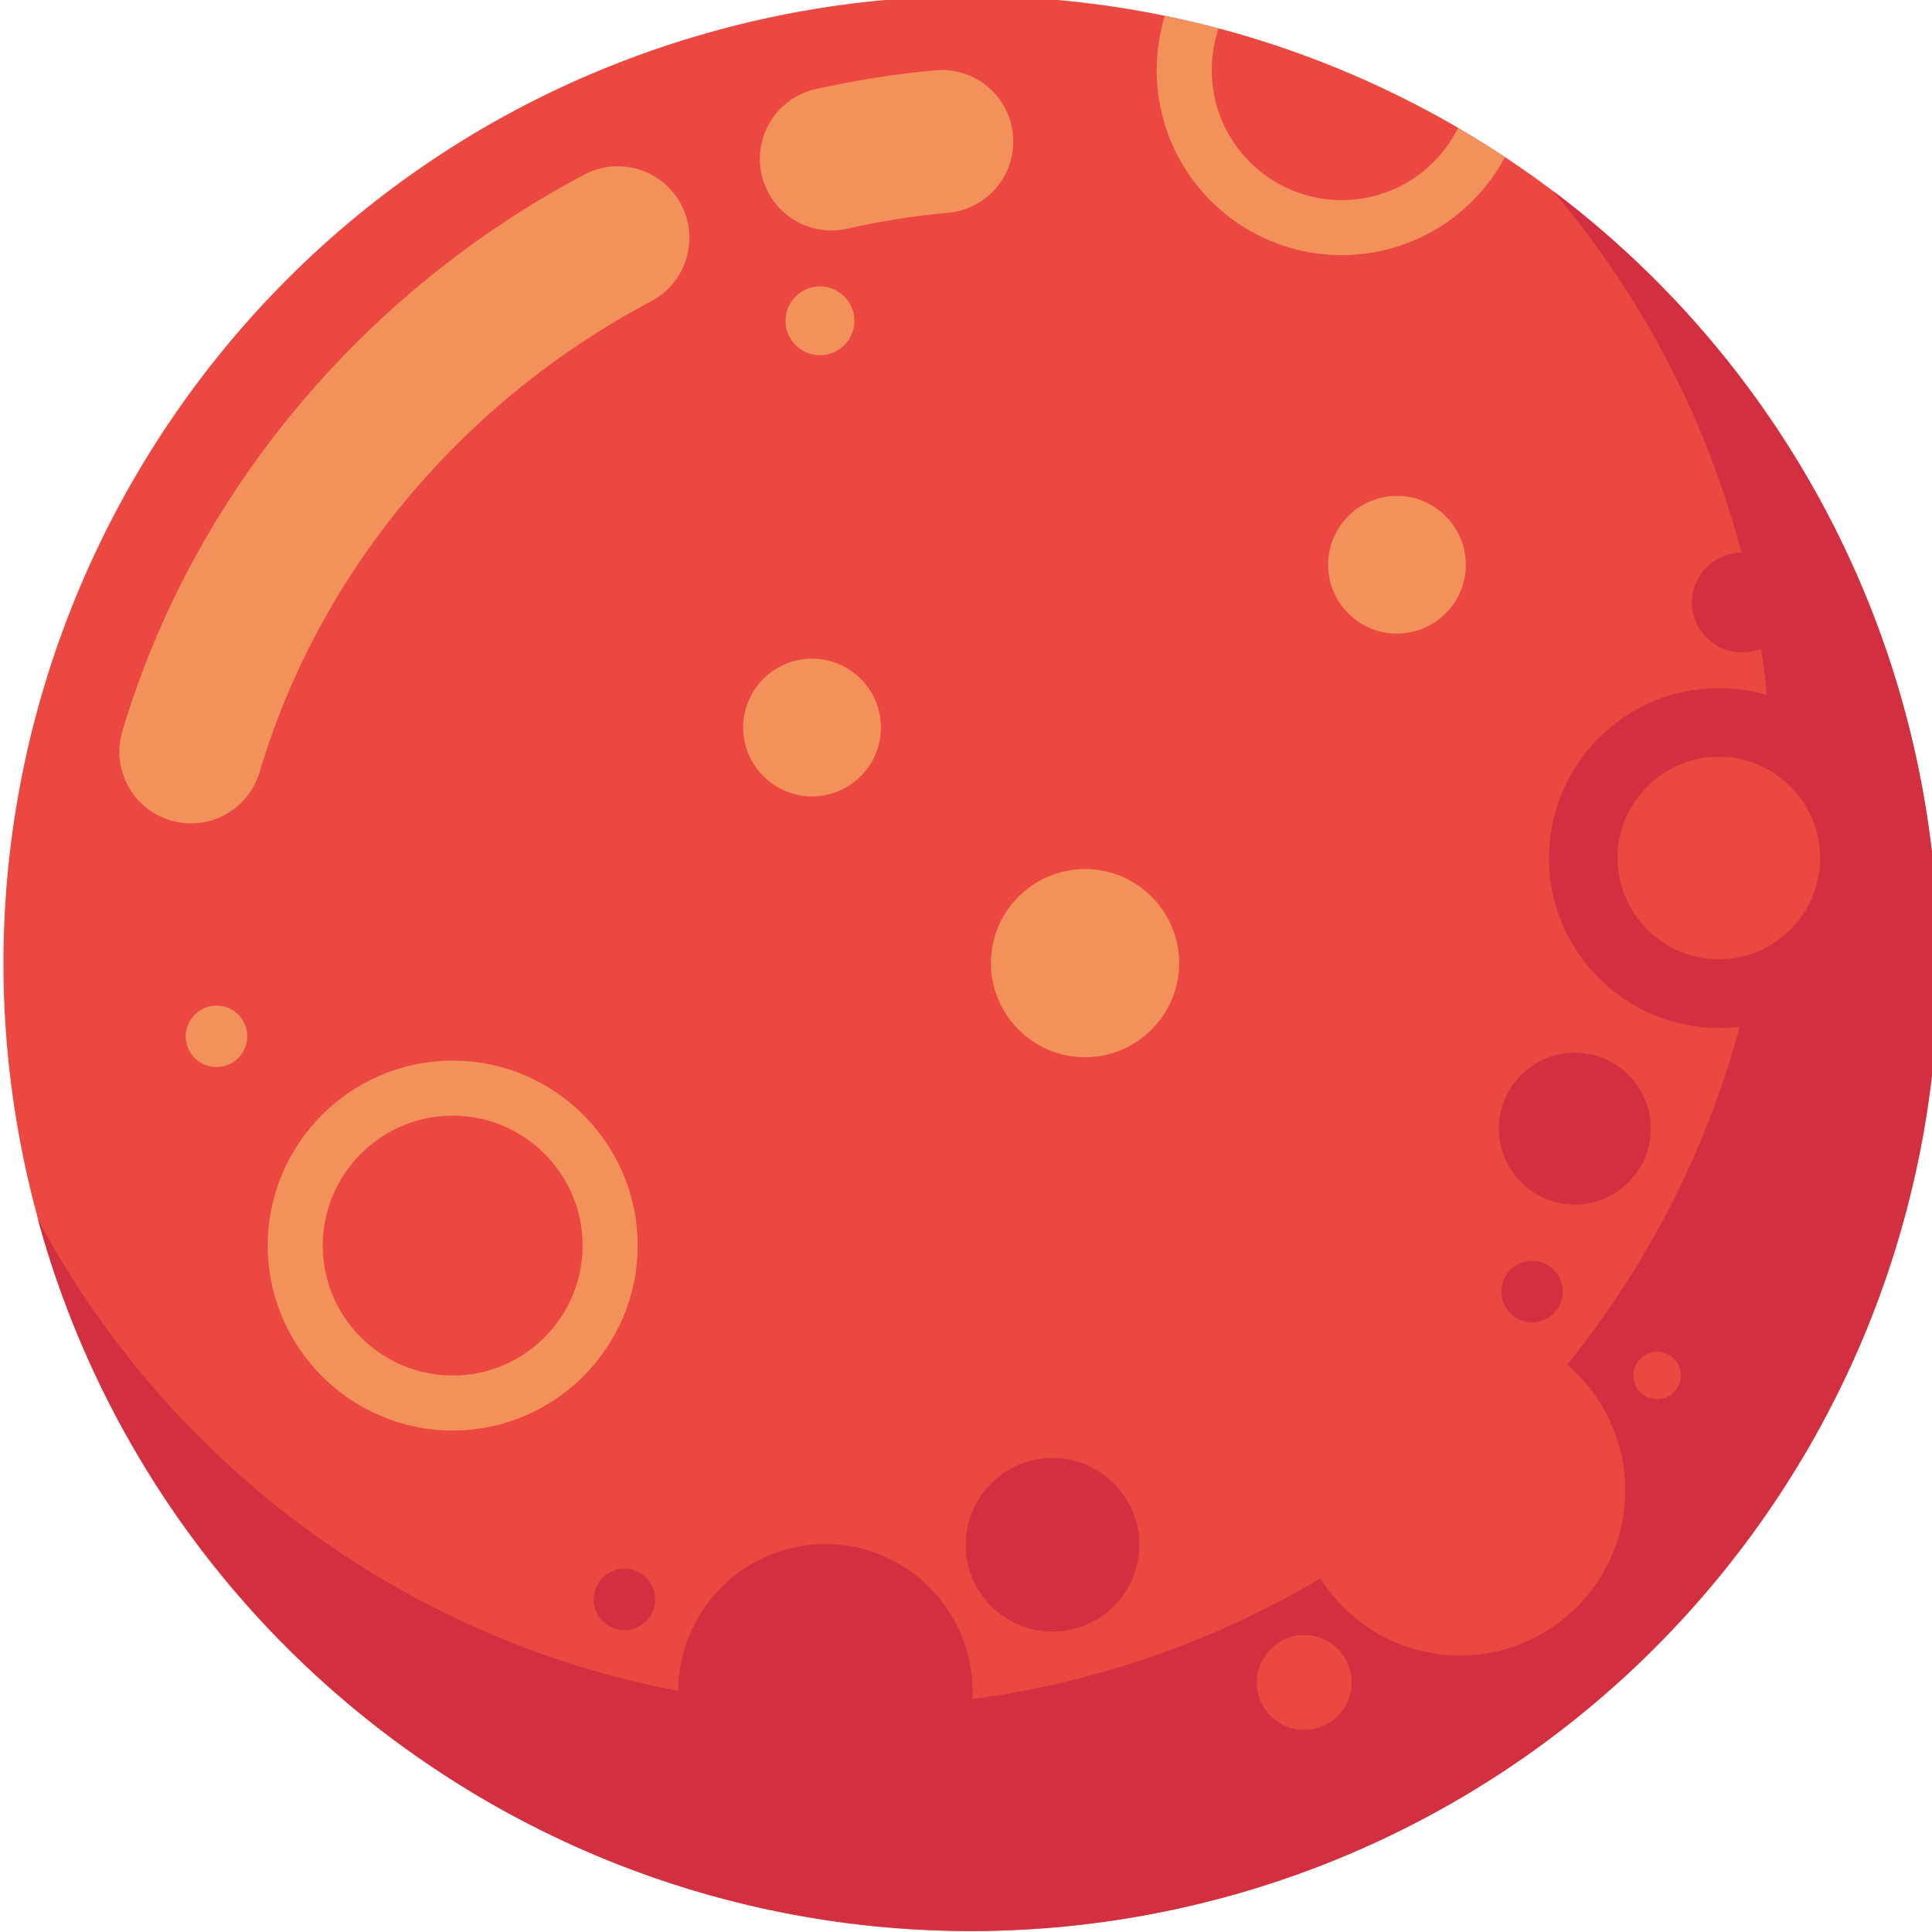 <?xml version="1.0" encoding="UTF-8" standalone="no"?>
<!-- Created with Inkscape (http://www.inkscape.org/) -->

<svg
   width="140.535"
   height="140.535"
   viewBox="0 0 37.183 37.183"
   version="1.1"
   id="svg1"
   inkscape:version="1.3.2 (091e20e, 2023-11-25)"
   sodipodi:docname="4_mars.svg"
   xmlns:inkscape="http://www.inkscape.org/namespaces/inkscape"
   xmlns:sodipodi="http://sodipodi.sourceforge.net/DTD/sodipodi-0.dtd"
   xmlns="http://www.w3.org/2000/svg"
   xmlns:svg="http://www.w3.org/2000/svg">
  <sodipodi:namedview
     id="namedview1"
     pagecolor="#505050"
     bordercolor="#eeeeee"
     borderopacity="1"
     inkscape:showpageshadow="0"
     inkscape:pageopacity="0"
     inkscape:pagecheckerboard="0"
     inkscape:deskcolor="#505050"
     inkscape:document-units="px"
     inkscape:zoom="0.75098906"
     inkscape:cx="141.1472"
     inkscape:cy="149.80245"
     inkscape:window-width="960"
     inkscape:window-height="1043"
     inkscape:window-x="20"
     inkscape:window-y="20"
     inkscape:window-maximized="0"
     inkscape:current-layer="layer1" />
  <defs
     id="defs1" />
  <g
     inkscape:label="Layer 1"
     inkscape:groupmode="layer"
     id="layer1"
     transform="translate(-67.469,-108.744)">
    <g
       id="g287"
       transform="matrix(0.265,0,0,0.265,25.159,156.325)">
      <path
         id="path53"
         d="m 210.17,-176.906 c -37.191,11.049 -58.382,50.155 -47.331,87.348 11.049,37.188 50.156,58.381 87.346,47.331 37.192,-11.051 58.384,-50.157 47.332,-87.348 -11.051,-37.189 -50.156,-58.381 -87.347,-47.331"
         style="fill:#eb4842;fill-opacity:1;fill-rule:evenodd;stroke:none;stroke-width:0.133" />
      <path
         id="path54"
         d="m 288.311,-122.438 c 0,36.927 -29.939,66.864 -66.867,66.864 -25.574,0 -47.792,-14.353 -59.04,-35.447 8.134,29.799 35.396,51.703 67.774,51.703 38.798,0 70.25,-31.452 70.25,-70.248 0,-22.928 -10.985,-43.291 -27.979,-56.113 9.893,11.659 15.861,26.752 15.861,43.241"
         style="fill:#d22f41;fill-opacity:1;fill-rule:evenodd;stroke:none;stroke-width:0.133" />
      <path
         id="path55"
         d="m 221.183,-162.941 c -2.799,0.628 -5.582,-1.131 -6.21,-3.931 -0.63,-2.799 1.13,-5.581 3.929,-6.211 1.378,-0.308 2.823,-0.583 4.335,-0.821 1.436,-0.227 2.889,-0.408 4.353,-0.541 2.855,-0.259 5.382,1.848 5.639,4.704 0.259,2.856 -1.847,5.381 -4.703,5.64 -1.246,0.113 -2.482,0.268 -3.701,0.46 -1.175,0.185 -2.391,0.42 -3.641,0.7 z m -42.667,39.456 c -0.81,2.753 -3.699,4.332 -6.454,3.521 -2.755,-0.809 -4.331,-3.7 -3.523,-6.455 2.57,-8.635 6.927,-16.588 12.622,-23.445 5.768,-6.945 12.906,-12.759 20.943,-17.011 2.541,-1.337 5.687,-0.363 7.025,2.177 1.338,2.543 0.363,5.687 -2.178,7.025 -6.854,3.627 -12.922,8.563 -17.81,14.445 -4.794,5.772 -8.461,12.468 -10.624,19.741 v 0"
         style="fill:#f2915a;fill-opacity:1;fill-rule:evenodd;stroke:none;stroke-width:0.133" />
      <path
         id="path56"
         d="m 219.604,-46.036 c 5.888,0 10.688,-4.801 10.688,-10.687 0,-5.887 -4.8,-10.688 -10.688,-10.688 -5.884,0 -10.686,4.801 -10.686,10.688 0,5.885 4.802,10.687 10.686,10.687"
         style="fill:#d22f41;fill-opacity:1;fill-rule:evenodd;stroke:none;stroke-width:0.133" />
      <path
         id="path57"
         d="m 236.097,-61.054 c 3.474,0 6.309,-2.831 6.309,-6.307 0,-3.472 -2.835,-6.305 -6.309,-6.305 -3.473,0 -6.306,2.833 -6.306,6.305 0,3.476 2.833,6.307 6.306,6.307"
         style="fill:#d22f41;fill-opacity:1;fill-rule:evenodd;stroke:none;stroke-width:0.133" />
      <path
         id="path58"
         d="m 205.011,-61.154 c 1.23,0 2.234,-1.005 2.234,-2.233 0,-1.232 -1.004,-2.236 -2.234,-2.236 -1.232,0 -2.236,1.004 -2.236,2.236 0,1.228 1.004,2.233 2.236,2.233"
         style="fill:#d22f41;fill-opacity:1;fill-rule:evenodd;stroke:none;stroke-width:0.133" />
      <path
         id="path59"
         d="m 284.493,-104.897 c 6.796,0 12.339,-5.543 12.339,-12.339 0,-6.797 -5.543,-12.34 -12.339,-12.34 -6.796,0 -12.339,5.543 -12.339,12.34 0,6.796 5.543,12.339 12.339,12.339"
         style="fill:#d22f41;fill-opacity:1;fill-rule:evenodd;stroke:none;stroke-width:0.133" />
      <path
         id="path60"
         d="m 284.493,-109.879 c 4.051,0 7.355,-3.305 7.355,-7.356 0,-4.052 -3.304,-7.356 -7.355,-7.356 -4.051,0 -7.355,3.304 -7.355,7.356 0,4.051 3.304,7.356 7.355,7.356"
         style="fill:#eb4842;fill-opacity:1;fill-rule:evenodd;stroke:none;stroke-width:0.133" />
      <path
         id="path61"
         d="m 274.035,-92.068 c 3.037,0 5.516,-2.479 5.516,-5.519 0,-3.037 -2.479,-5.515 -5.516,-5.515 -3.039,0 -5.519,2.477 -5.519,5.515 0,3.04 2.48,5.519 5.519,5.519"
         style="fill:#d22f41;fill-opacity:1;fill-rule:evenodd;stroke:none;stroke-width:0.133" />
      <path
         id="path62"
         d="m 286.159,-132.174 c 1.993,0 3.62,-1.628 3.62,-3.621 0,-1.993 -1.627,-3.62 -3.62,-3.62 -1.995,0 -3.621,1.627 -3.621,3.62 0,1.993 1.627,3.621 3.621,3.621"
         style="fill:#d22f41;fill-opacity:1;fill-rule:evenodd;stroke:none;stroke-width:0.133" />
      <path
         id="path63"
         d="m 265.694,-59.314 c 6.612,0 12.003,-5.391 12.003,-12.001 0,-6.611 -5.391,-12 -12.003,-12 -6.609,0 -12,5.389 -12,12 0,6.611 5.391,12.001 12,12.001"
         style="fill:#eb4842;fill-opacity:1;fill-rule:evenodd;stroke:none;stroke-width:0.133" />
      <path
         id="path64"
         d="m 254.381,-53.913 c 1.9,0 3.448,-1.549 3.448,-3.448 0,-1.897 -1.548,-3.448 -3.448,-3.448 -1.897,0 -3.448,1.551 -3.448,3.448 0,1.899 1.551,3.448 3.448,3.448"
         style="fill:#eb4842;fill-opacity:1;fill-rule:evenodd;stroke:none;stroke-width:0.133" />
      <path
         id="path65"
         d="m 280.011,-77.932 c 0.948,0 1.724,-0.773 1.724,-1.723 0,-0.951 -0.776,-1.724 -1.724,-1.724 -0.951,0 -1.724,0.773 -1.724,1.724 0,0.949 0.773,1.723 1.724,1.723"
         style="fill:#eb4842;fill-opacity:1;fill-rule:evenodd;stroke:none;stroke-width:0.133" />
      <path
         id="path66"
         d="m 270.931,-83.51 c 1.231,0 2.235,-1.007 2.235,-2.236 0,-1.231 -1.004,-2.235 -2.235,-2.235 -1.231,0 -2.235,1.004 -2.235,2.235 0,1.229 1.004,2.236 2.235,2.236"
         style="fill:#d22f41;fill-opacity:1;fill-rule:evenodd;stroke:none;stroke-width:0.133" />
      <path
         id="path67"
         d="m 175.382,-102.053 c 1.23,0 2.234,-1.001 2.234,-2.233 0,-1.231 -1.004,-2.235 -2.234,-2.235 -1.23,0 -2.233,1.004 -2.233,2.235 0,1.232 1.004,2.233 2.233,2.233"
         style="fill:#f2915a;fill-opacity:1;fill-rule:evenodd;stroke:none;stroke-width:0.133" />
      <path
         id="path68"
         d="m 192.538,-75.656 c 7.398,0 13.434,-6.035 13.434,-13.433 0,-7.399 -6.035,-13.435 -13.434,-13.435 -7.398,0 -13.433,6.036 -13.433,13.435 0,7.399 6.035,13.433 13.433,13.433"
         style="fill:#f2915a;fill-opacity:1;fill-rule:evenodd;stroke:none;stroke-width:0.133" />
      <path
         id="path69"
         d="m 192.538,-79.652 c 5.198,0 9.437,-4.24 9.437,-9.437 0,-5.197 -4.239,-9.437 -9.437,-9.437 -5.197,0 -9.437,4.24 -9.437,9.437 0,5.197 4.24,9.437 9.437,9.437"
         style="fill:#eb4842;fill-opacity:1;fill-rule:evenodd;stroke:none;stroke-width:0.133" />
      <path
         id="path70"
         d="m 261.115,-133.533 c 2.756,0 5.003,-2.247 5.003,-5.001 0,-2.755 -2.247,-5.003 -5.003,-5.003 -2.755,0 -5.001,2.248 -5.001,5.003 0,2.755 2.247,5.001 5.001,5.001"
         style="fill:#f2915a;fill-opacity:1;fill-rule:evenodd;stroke:none;stroke-width:0.133" />
      <path
         id="path71"
         d="m 218.637,-121.71 c 2.755,0 5.003,-2.248 5.003,-5.003 0,-2.756 -2.248,-5.003 -5.003,-5.003 -2.755,0 -5.003,2.247 -5.003,5.003 0,2.755 2.248,5.003 5.003,5.003"
         style="fill:#f2915a;fill-opacity:1;fill-rule:evenodd;stroke:none;stroke-width:0.133" />
      <path
         id="path72"
         d="m 219.211,-153.749 c 1.378,0 2.501,-1.123 2.501,-2.5 0,-1.377 -1.124,-2.503 -2.501,-2.503 -1.377,0 -2.502,1.125 -2.502,2.503 0,1.377 1.124,2.5 2.502,2.5"
         style="fill:#f2915a;fill-opacity:1;fill-rule:evenodd;stroke:none;stroke-width:0.133" />
      <path
         id="path73"
         d="m 238.462,-102.767 c 3.767,0 6.836,-3.071 6.836,-6.836 0,-3.764 -3.069,-6.833 -6.836,-6.833 -3.763,0 -6.834,3.069 -6.834,6.833 0,3.765 3.071,6.836 6.834,6.836"
         style="fill:#f2915a;fill-opacity:1;fill-rule:evenodd;stroke:none;stroke-width:0.133" />
      <path
         id="path74"
         d="m 268.958,-168.139 c -2.26,4.235 -6.723,7.117 -11.859,7.117 -7.419,0 -13.433,-6.015 -13.433,-13.433 0,-1.372 0.207,-2.696 0.589,-3.945 8.844,1.817 17.231,5.32 24.703,10.261"
         style="fill:#f2915a;fill-opacity:1;fill-rule:evenodd;stroke:none;stroke-width:0.133" />
      <path
         id="path75"
         d="m 265.553,-170.256 c -1.547,3.104 -4.751,5.237 -8.453,5.237 -5.211,0 -9.436,-4.225 -9.436,-9.437 0,-1.06 0.175,-2.079 0.497,-3.028 6.107,1.624 11.957,4.063 17.392,7.228"
         style="fill:#eb4842;fill-opacity:1;fill-rule:evenodd;stroke:none;stroke-width:0.133" />
    </g>
  </g>
</svg>
